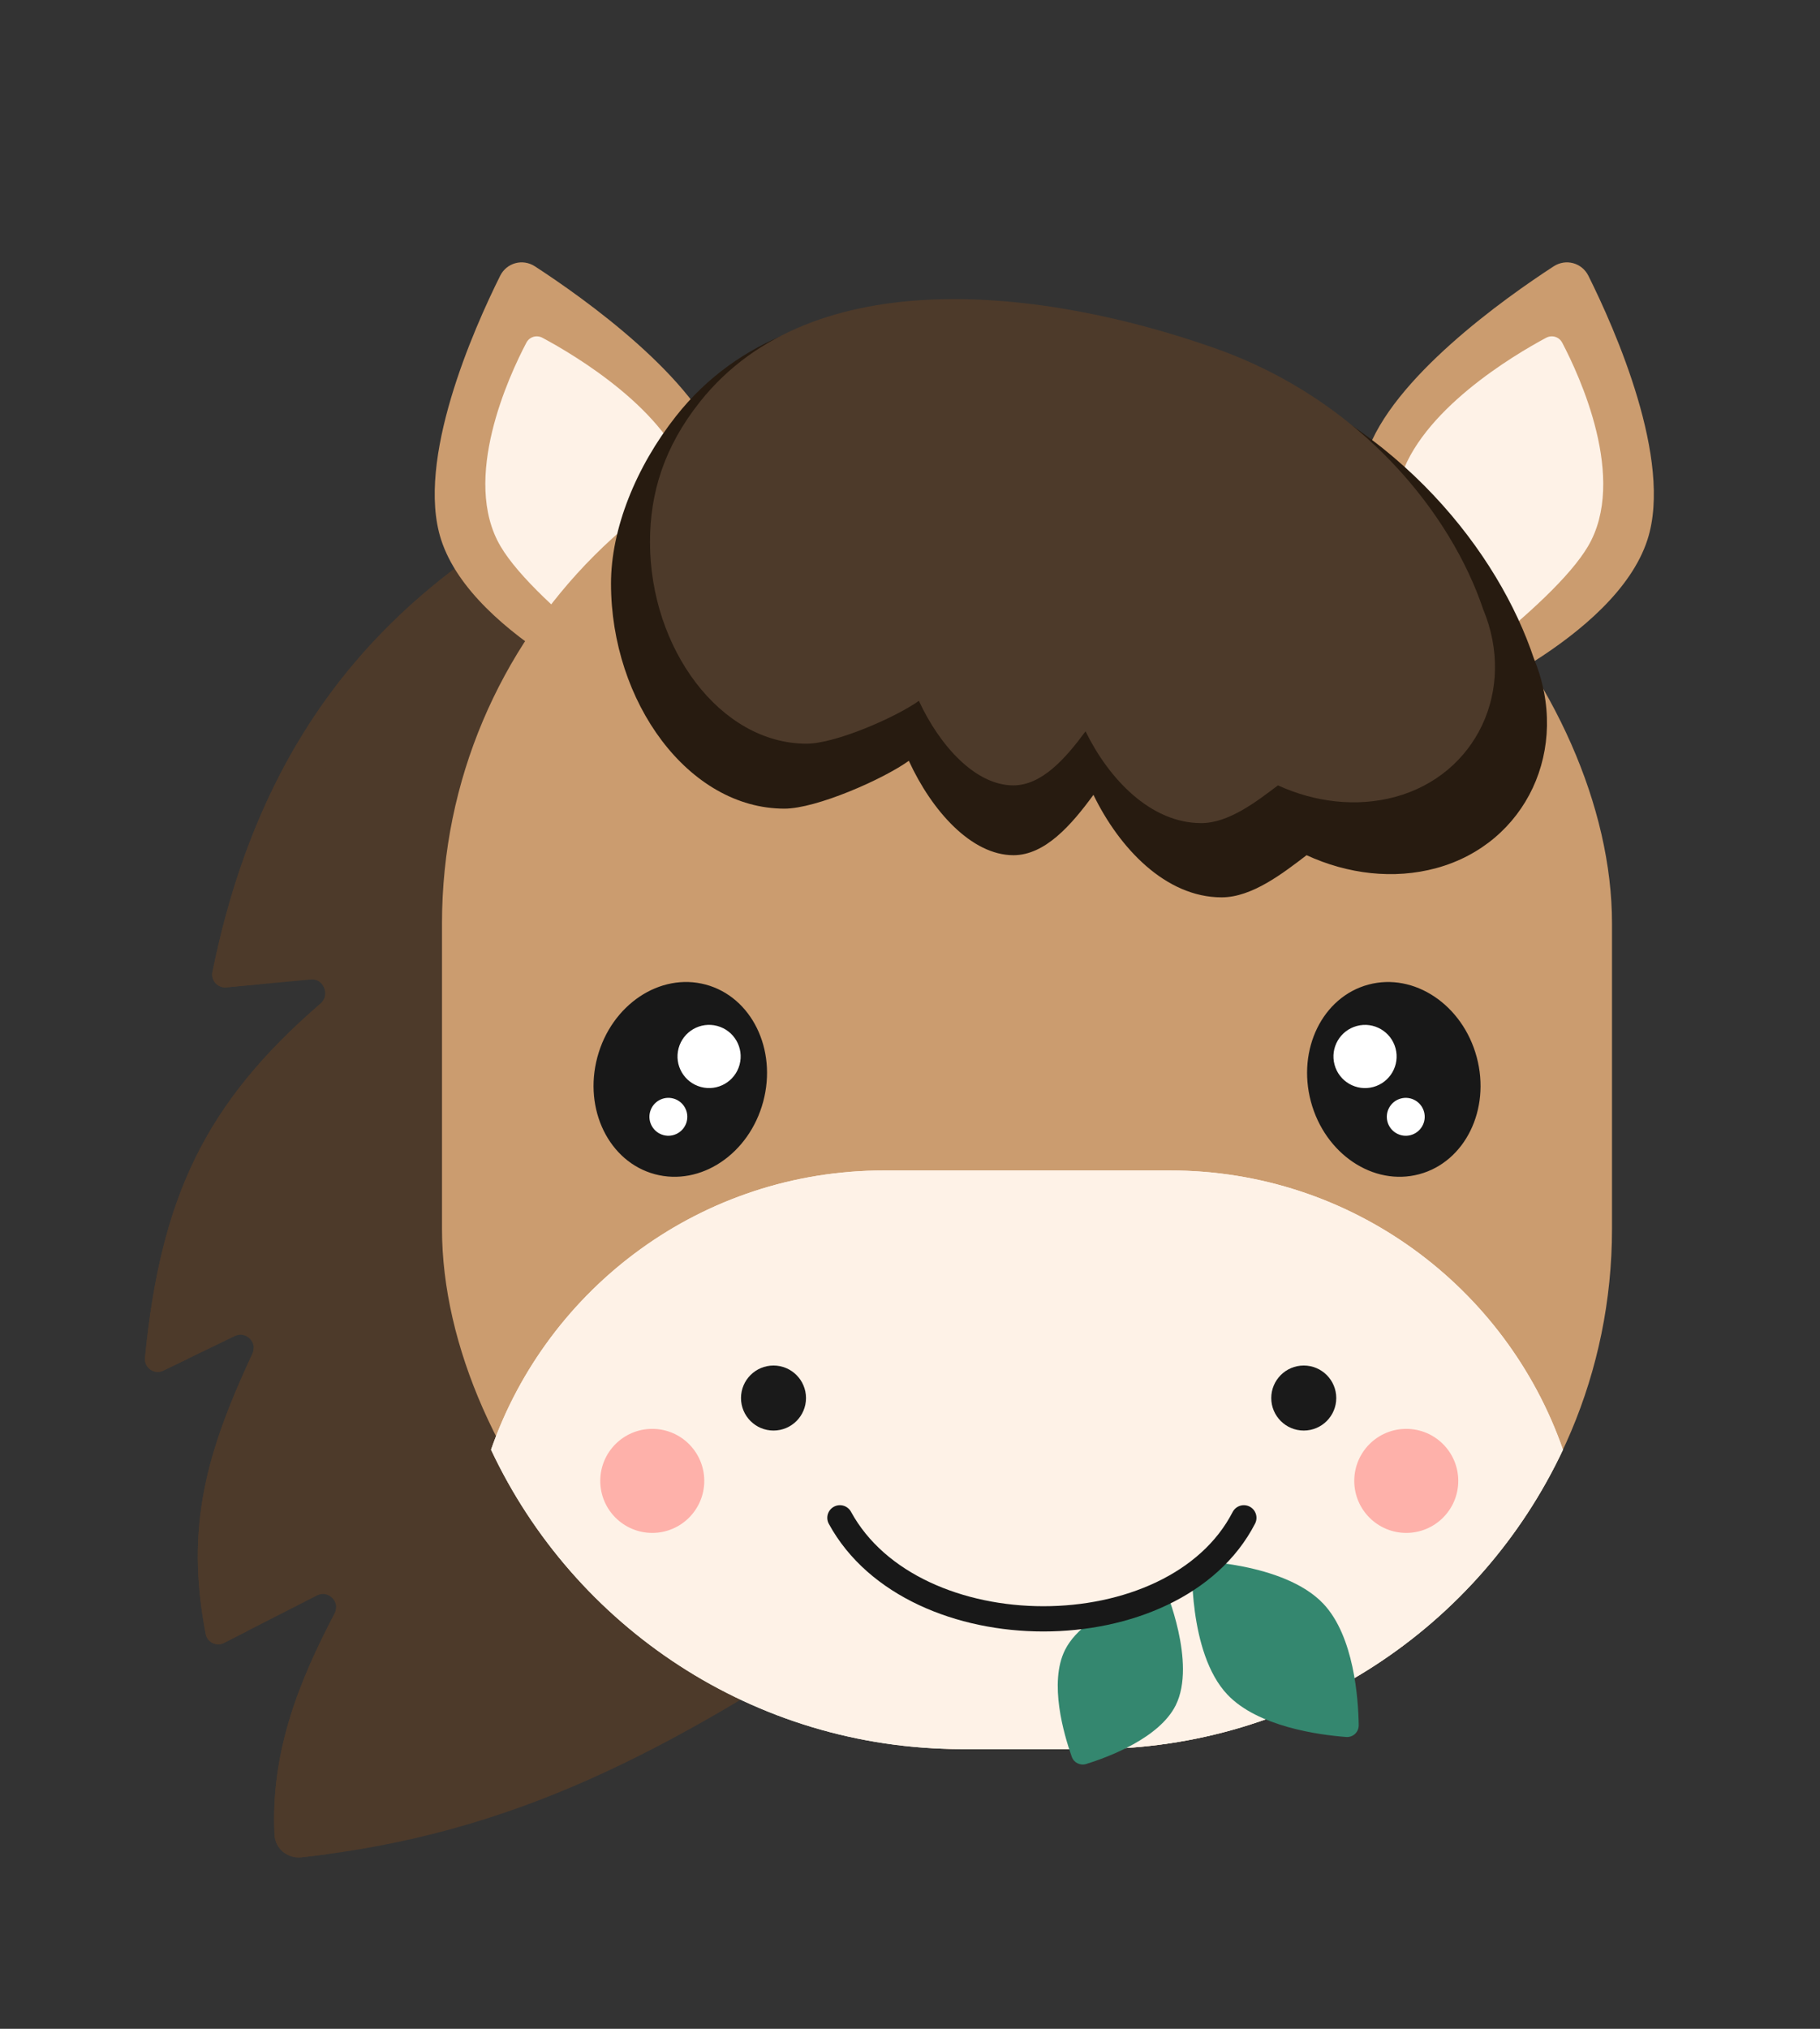 <svg width="140" height="156" viewBox="0 0 140 156" fill="none" xmlns="http://www.w3.org/2000/svg">
<rect x="0" y="0" width="140" height="156" fill="#333333" stroke="none"/>
<path d="M16.343 74.738C21.083 51.332 35.083 41.517 51.542 34.494C52.138 34.24 52.812 34.616 52.913 35.255L66.9 123.681C66.961 124.067 66.789 124.455 66.464 124.671C51.41 134.67 39.589 141.026 23.199 142.814C22.132 142.93 21.17 142.158 21.117 141.086C20.798 134.637 23.065 129.168 25.739 124.069C26.197 123.196 25.263 122.234 24.385 122.681L17.236 126.326C16.655 126.622 15.95 126.289 15.826 125.649C14.233 117.421 15.881 111.668 19.419 104.088C19.821 103.227 18.92 102.322 18.065 102.736L12.568 105.39C11.873 105.726 11.078 105.177 11.153 104.409C12.352 92.126 15.746 84.858 24.663 77.162C25.418 76.511 24.902 75.226 23.909 75.318L17.405 75.921C16.746 75.982 16.211 75.387 16.343 74.738Z" fill="#4D3A2A"/>
<g style="mix-blend-mode:multiply">
<path fill-rule="evenodd" clip-rule="evenodd" d="M51.542 34.494C35.083 41.517 21.083 51.332 16.343 74.738C16.212 75.387 16.746 75.982 17.406 75.921L19.962 75.684C19.704 75.461 19.562 75.108 19.637 74.738C24.192 52.244 37.3 42.303 52.924 35.328L52.913 35.255C52.812 34.616 52.138 34.24 51.542 34.494ZM25.3 142.556C24.795 142.255 24.442 141.723 24.411 141.086C24.092 134.637 26.359 129.168 29.033 124.069C29.491 123.196 28.557 122.234 27.679 122.681L25.859 123.609C25.857 123.76 25.819 123.916 25.739 124.069C23.065 129.168 20.798 134.637 21.117 141.086C21.17 142.158 22.132 142.93 23.199 142.814C23.907 142.737 24.608 142.651 25.3 142.556ZM19.071 125.39C17.562 117.3 19.212 111.588 22.714 104.088C23.116 103.227 22.215 102.322 21.359 102.736L19.518 103.625C19.522 103.775 19.492 103.932 19.42 104.088C15.881 111.668 14.233 117.421 15.826 125.649C15.95 126.289 16.655 126.622 17.236 126.326L19.071 125.39ZM14.442 104.485C14.443 104.46 14.444 104.435 14.447 104.409C15.646 92.126 19.04 84.858 27.958 77.162C28.713 76.511 28.197 75.226 27.204 75.318L24.655 75.554C25.098 75.942 25.191 76.707 24.663 77.162C15.746 84.858 12.352 92.126 11.153 104.409C11.078 105.177 11.873 105.726 12.568 105.39L14.442 104.485Z" fill="#4D3A2A"/>
</g>
<path d="M33.928 41.486C31.961 35.374 36.436 25.297 38.474 21.206C38.974 20.203 40.208 19.869 41.148 20.48C44.901 22.92 53.613 29.089 55.551 34.939C58.125 42.706 49.527 54.469 49.527 54.469C49.527 54.469 36.398 49.163 33.928 41.486Z" fill="#CB9C6F"/>
<path d="M38.5 42C35.461 36.832 39.164 28.872 40.489 26.353C40.729 25.896 41.276 25.731 41.732 25.976C44.182 27.288 51.458 31.581 53 37C54.925 43.765 52.165 54.21 52.165 54.21C52.165 54.21 41.291 46.746 38.5 42Z" fill="#FEF2E7"/>
<path d="M126.732 41.486C128.698 35.374 124.223 25.297 122.185 21.206C121.685 20.203 120.452 19.869 119.511 20.48C115.758 22.92 107.046 29.089 105.108 34.939C102.534 42.706 111.132 54.469 111.132 54.469C111.132 54.469 124.262 49.163 126.732 41.486Z" fill="#CB9C6F"/>
<path d="M122.159 42C125.198 36.832 121.495 28.872 120.171 26.353C119.931 25.896 119.384 25.731 118.927 25.976C116.478 27.288 109.201 31.581 107.659 37C105.734 43.765 108.494 54.21 108.494 54.21C108.494 54.21 119.368 46.746 122.159 42Z" fill="#FEF2E7"/>
<rect x="34" y="31" width="90" height="103.493" rx="40" fill="#CB9C6F"/>
<path fill-rule="evenodd" clip-rule="evenodd" d="M120.228 111.472C113.842 125.075 100.021 134.493 84 134.493H74C57.979 134.493 44.158 125.075 37.772 111.472C42.125 98.971 54.015 90 68 90H90C103.985 90 115.874 98.971 120.228 111.472Z" fill="#FEF2E7"/>
<path fill-rule="evenodd" clip-rule="evenodd" d="M120.228 111.472C113.842 125.075 100.021 134.493 84 134.493H74C57.979 134.493 44.158 125.075 37.772 111.472C42.125 98.971 54.015 90 68 90H90C103.985 90 115.874 98.971 120.228 111.472Z" fill="#FEF2E7"/>
<circle cx="59.5" cy="107.5" r="2.5" fill="#1A1A1A"/>
<circle cx="100.289" cy="107.5" r="2.5" fill="#1A1A1A"/>
<circle cx="50.174" cy="113.87" r="4" fill="#FEB1AA"/>
<circle cx="108.174" cy="113.87" r="4" fill="#FEB1AA"/>
<ellipse cx="6.603" cy="7.547" rx="6.603" ry="7.547" transform="matrix(-0.966 -0.259 -0.259 0.966 60.663 77.418)" fill="#181818"/>
<circle cx="54.545" cy="81.235" r="2.429" transform="rotate(15 54.545 81.235)" fill="white"/>
<circle cx="51.413" cy="85.874" r="1.457" transform="rotate(15 51.413 85.874)" fill="white"/>
<ellipse cx="107.217" cy="82.999" rx="6.603" ry="7.547" transform="rotate(-15 107.217 82.999)" fill="#181818"/>
<circle cx="2.429" cy="2.429" r="2.429" transform="matrix(-0.966 0.259 0.259 0.966 106.72 78.261)" fill="white"/>
<circle cx="1.457" cy="1.457" r="1.457" transform="matrix(-0.966 0.259 0.259 0.966 109.166 84.09)" fill="white"/>
<path d="M101.804 123.326C98.768 120.102 91.699 120.005 91.699 120.005C91.699 120.005 91.37 127.067 94.405 130.291C96.751 132.783 101.507 133.407 103.546 133.562C104.084 133.603 104.525 133.187 104.517 132.647C104.486 130.603 104.15 125.818 101.804 123.326Z" fill="#34876F"/>
<path d="M81.924 126.871C83.553 123.614 89.618 122.129 89.618 122.129C89.618 122.129 92.066 127.873 90.437 131.129C89.178 133.647 85.268 135.105 83.558 135.638C83.09 135.783 82.605 135.541 82.442 135.079C81.842 133.392 80.665 129.388 81.924 126.871Z" fill="#34876F"/>
<path d="M64.609 116.71C70.258 127.068 90.345 127.068 95.681 116.71" stroke="#181818" stroke-width="1.942" stroke-linecap="round" stroke-linejoin="round"/>
<path d="M52 32C61.564 19.877 80.648 23.048 95.185 28.235C107.7 32.7 115.293 42.538 117.992 50.638C120.852 57.559 117.4 64.865 110.492 66.75C107.199 67.648 103.654 67.208 100.506 65.759C98.689 67.145 96.309 69 93.972 69C89.652 69 86.09 65.196 84.111 61.118C82.408 63.449 80.382 65.759 77.959 65.759C74.729 65.759 71.678 62.354 69.91 58.5C67.935 59.921 62.796 62.18 60.344 62.18C52.961 62.18 47 53.977 47 44.867C47 40.672 48.913 35.913 52 32Z" fill="#271B10"/>
<path d="M53.855 30.88C62.489 20.025 80.376 22.147 93.5 26.792C104.798 30.79 111.653 39.598 114.09 46.851C116.672 53.047 113.555 59.589 107.319 61.277C104.346 62.081 101.146 61.687 98.304 60.39C96.663 61.631 94.515 63.292 92.406 63.292C88.505 63.292 85.29 59.886 83.503 56.234C81.966 58.322 80.136 60.39 77.949 60.39C75.033 60.39 72.279 57.341 70.683 53.89C68.899 55.162 64.26 57.185 62.047 57.185C55.382 57.185 50 49.84 50 41.684C50 37.928 51.068 34.384 53.855 30.88Z" fill="#4D3A2A"/>
</svg>
